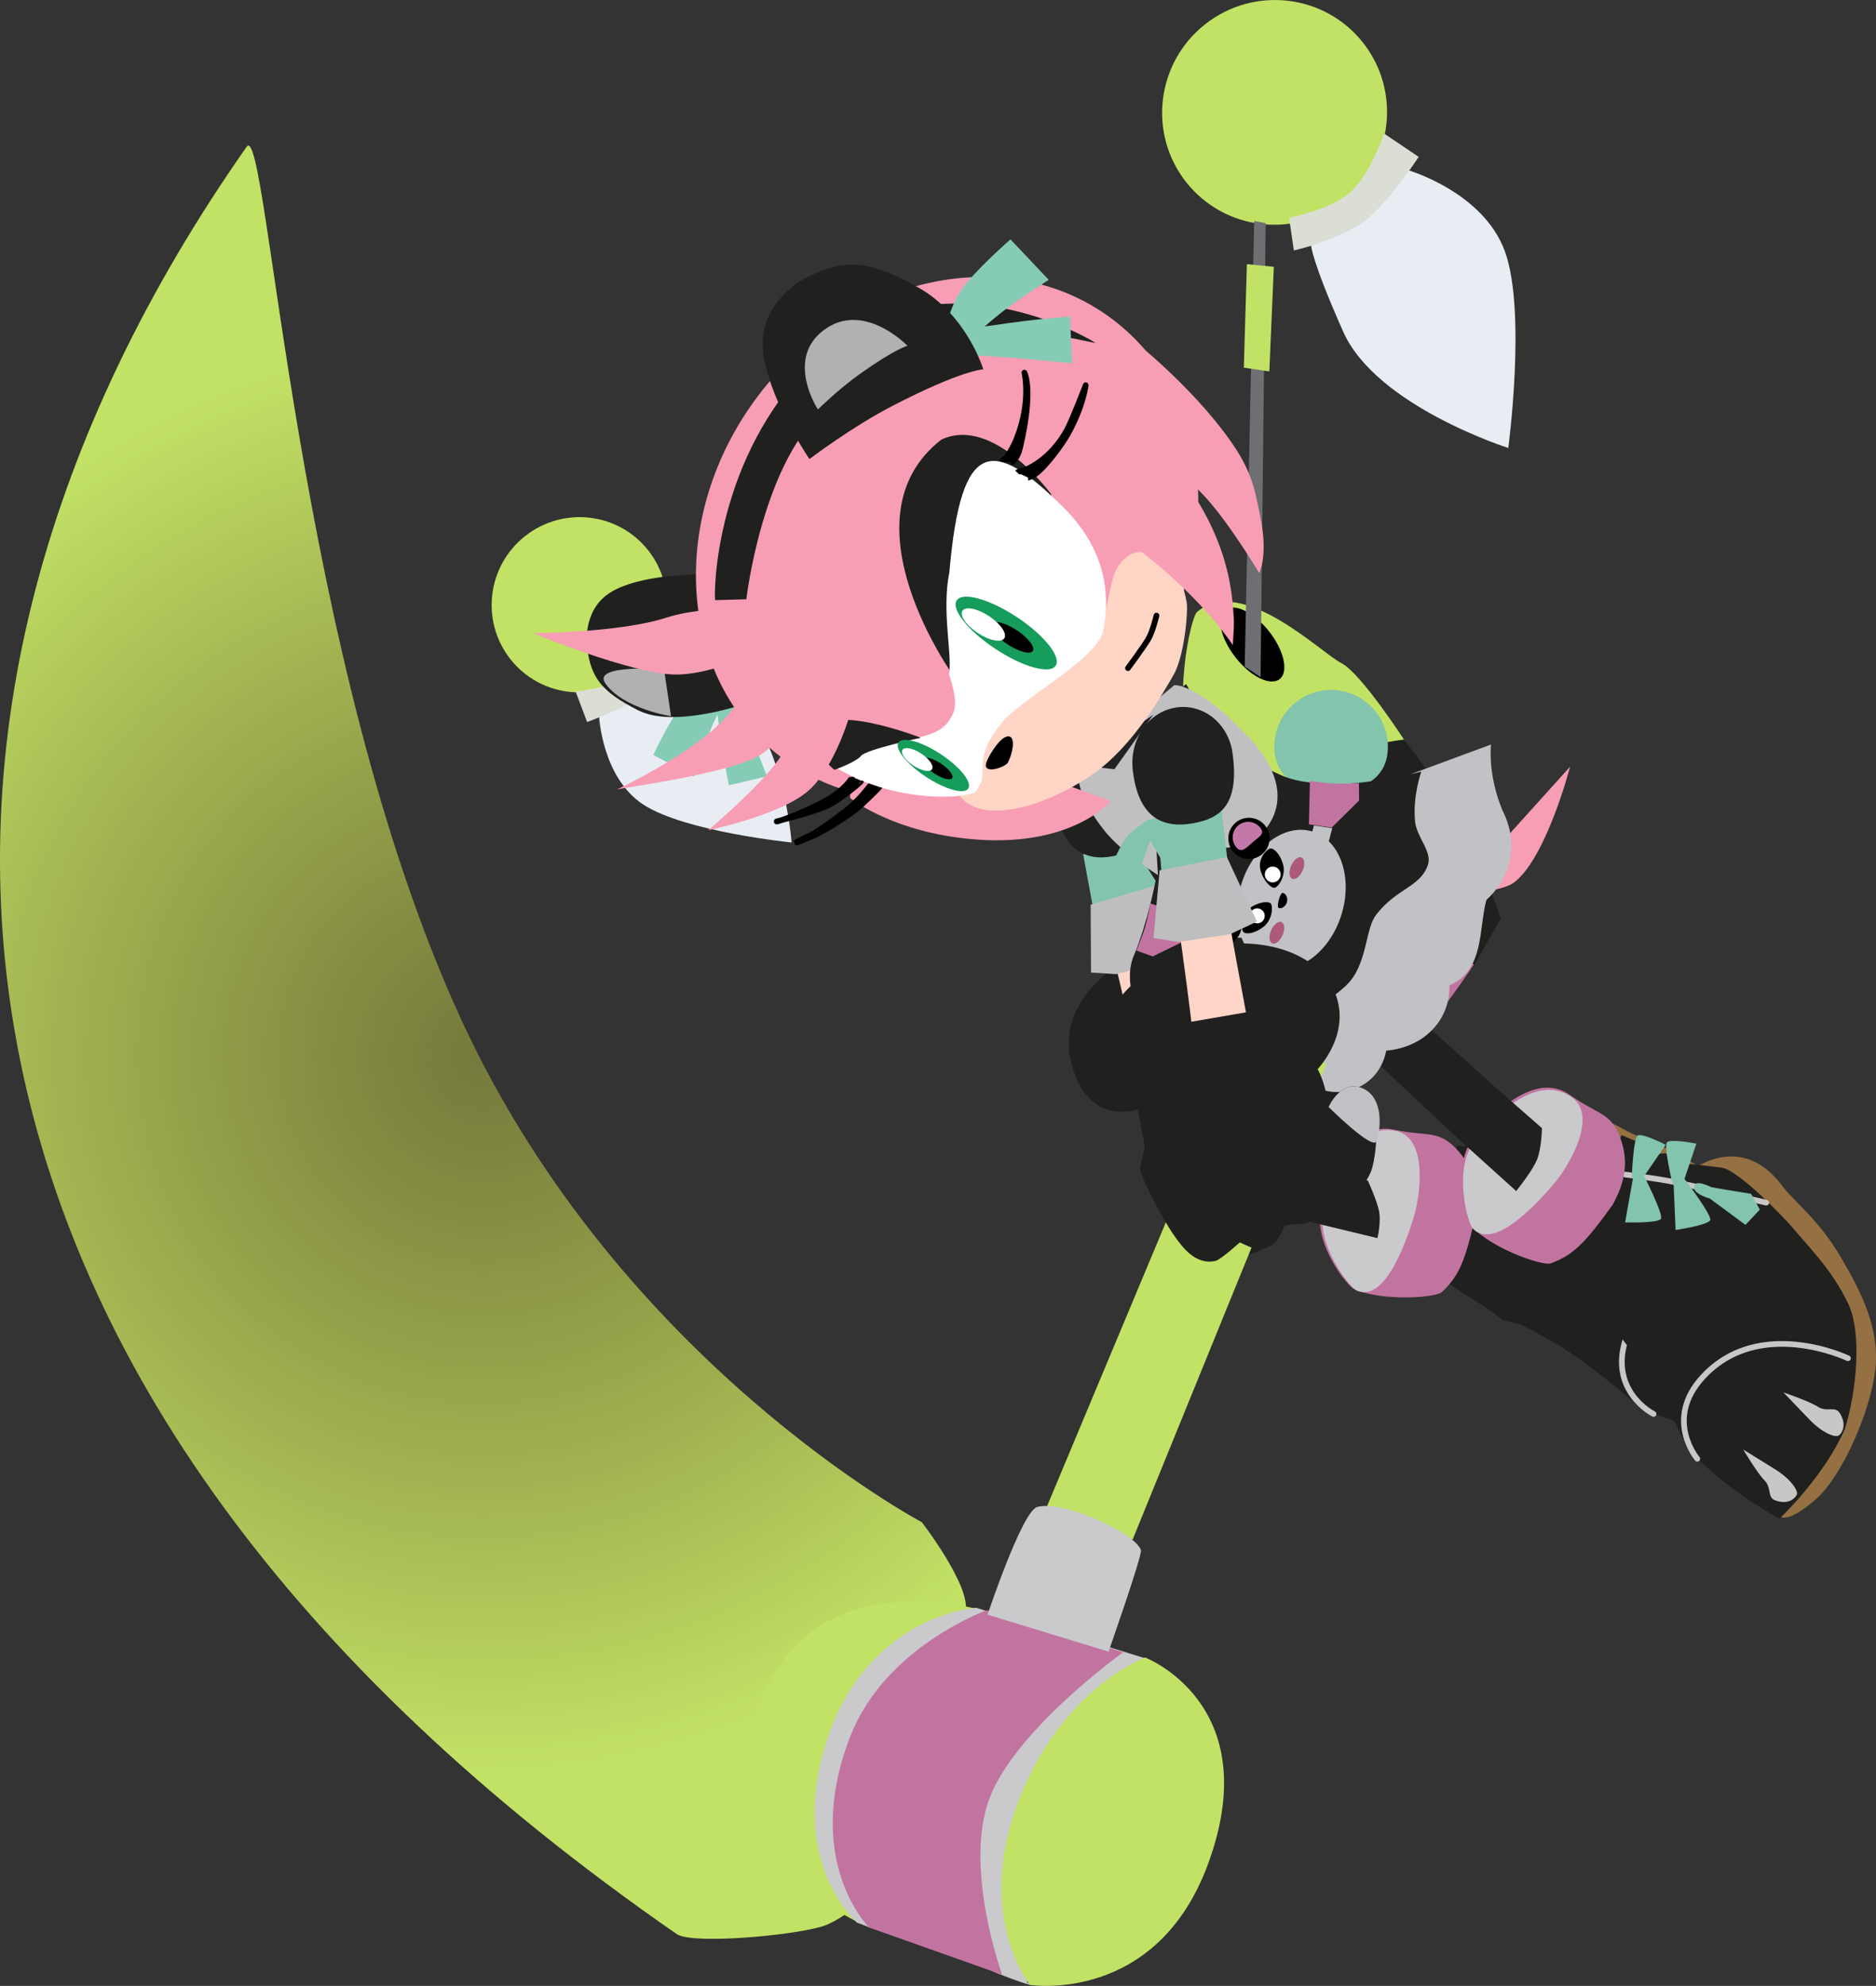 <svg version="1.1" xmlns="http://www.w3.org/2000/svg" xmlns:xlink="http://www.w3.org/1999/xlink" width="41.304" height="43.714" viewBox="0,0,41.304,43.714"><rect x="0" y="0" width="41.304" height="43.714" fill="#333333" stroke="none"/><defs><radialGradient cx="223.81" cy="183.59" r="15.771" gradientUnits="userSpaceOnUse" id="color-1"><stop offset="0" stop-color="#b7be45" stop-opacity="0.502"/><stop offset="1" stop-color="#c2e266"/></radialGradient></defs><g transform="translate(-213.141,-160.363)"><g data-paper-data="{&quot;isPaintingLayer&quot;:true}" fill-rule="nonzero" stroke-miterlimit="10" stroke-dasharray="" stroke-dashoffset="0" style="mix-blend-mode: normal"><path d="M228.058,202.948c-17.322,-11.976 -18.238,-26.875 -9.488,-39.352c0.469,-0.669 1.051,11.3 4.754,19.27c3.483,7.496 10.113,11.004 10.113,11.004c0,0 1.114,1.442 0.957,1.993c-0.576,2.025 -0.991,5.964 -3.042,6.865c-0.489,0.215 -2.862,0.446 -3.294,0.22z" fill="url(#color-1)" stroke="none" stroke-width="NaN" stroke-linecap="butt" stroke-linejoin="miter"/><g stroke-linejoin="miter"><path d="M251.989,190.683c0,0 -0.346,-2.153 -0.706,-3.131c-0.292,-0.793 -4.34,-1.862 -4.34,-1.862c0,0 0.652,-1.225 1.968,-0.459c0.37,0.215 1.018,0.361 1.787,0.926c0.769,0.565 1.427,1.136 1.681,1.984c0.255,0.847 0.256,2.368 -0.061,3.094c-0.466,1.001 -0.697,0.647 -0.697,0.647z" fill="#947043" stroke="none" stroke-width="0" stroke-linecap="butt"/><path d="M245.036,188.622l0.179,-3.029l0.722,-0.003l0.034,0.19c0,0 0.226,-0.19 0.302,-0.2c0.333,-0.044 0.283,0.097 0.283,0.097c0,0 0.582,-0.184 0.962,-0.292c0.38,-0.108 1.829,0.535 1.884,0.563c0.472,0.244 1.23,0.534 1.859,1.093c0.53,0.471 0.923,1.674 1.016,2.555c-0.004,1.16 -0.548,2.393 -0.548,2.393c0,0 -1.594,-0.152 -2.524,-0.683c-0.761,-0.658 -1.142,-0.921 -1.494,-1.168c-0.286,-0.201 -1.088,-0.624 -1.088,-0.624l-0.411,-0.097l-0.283,-0.226z" fill="#20201f" stroke="none" stroke-width="0" stroke-linecap="butt"/><path d="M245.631,186.359c0,0 0.596,-0.175 1.049,-0.271c0.574,-0.122 2.048,-0.381 2.048,-0.381" fill="none" stroke="#c8c7c6" stroke-width="0.125" stroke-linecap="round"/><path d="M243.823,185.228c0.727,0.156 0.972,0.006 1.36,0.401c0.388,0.395 0.516,0.845 0.453,1.448c-0.236,1.073 -0.382,1.381 -0.758,1.736c-0.185,0.115 -1.265,0.199 -1.913,-0.068c-0.17,-0.07 -0.913,-1.032 -0.736,-1.758c0.177,-0.726 0.68,-1.955 1.594,-1.759z" fill="#c274a1" stroke="none" stroke-width="0" stroke-linecap="butt"/><path d="M243.877,185.258c0.727,0.156 0.515,1.478 0.405,1.848c-0.135,0.452 -0.614,1.936 -1.262,1.669c-0.17,-0.07 -0.913,-1.032 -0.736,-1.758c0.177,-0.726 0.68,-1.955 1.594,-1.759z" fill="#cacacd" stroke="none" stroke-width="0" stroke-linecap="butt"/><path d="M251.544,189.392c0.228,0.039 0.334,-0.171 0.493,-0.061c0.267,0.183 0.207,0.399 0.176,0.456c-0.049,0.091 -0.372,0.091 -0.729,-0.061c-0.357,-0.152 -0.768,-0.326 -0.768,-0.326c0,0 0.599,-0.046 0.827,-0.007z" fill="#c8c7c6" stroke="none" stroke-width="0" stroke-linecap="butt"/><path d="M249.547,191.487c0,0 -1.026,-0.51 -0.59,-1.715c0.62,-1.715 2.771,-1.623 2.771,-1.623" fill="none" stroke="#c8c7c6" stroke-width="0.125" stroke-linecap="round"/><path d="M250.32,191.288c0,0 0.444,0.039 0.831,0.072c0.387,0.034 0.671,0.185 0.672,0.288c0.001,0.065 -0.048,0.283 -0.37,0.32c-0.192,0.022 -0.187,-0.213 -0.407,-0.286c-0.22,-0.073 -0.727,-0.395 -0.727,-0.395z" data-paper-data="{&quot;index&quot;:null}" fill="#c8c7c6" stroke="none" stroke-width="0" stroke-linecap="butt"/></g><path d="M241.247,183.055l-0.14,2.646l2.15,0.65c0,0 0.178,0.385 0.24,0.641c0.062,0.255 -0.029,0.625 -0.029,0.625l-2.24,-0.541c0,0 -1.146,-0.227 -1.396,-0.95c-0.221,-0.638 -0.03,-3.165 -0.03,-3.165z" fill="#20201f" stroke="none" stroke-width="0" stroke-linecap="butt" stroke-linejoin="miter"/><g stroke-linejoin="miter"><path d="M253.071,192.694c0,0 0.528,-2.115 0.582,-3.157c0.043,-0.844 -3.258,-3.418 -3.258,-3.418c0,0 1.081,-0.87 1.99,0.352c0.256,0.344 0.794,0.732 1.279,1.554c0.485,0.822 0.865,1.606 0.766,2.485c-0.099,0.879 -0.695,2.278 -1.272,2.821c-0.822,0.737 -0.896,0.321 -0.896,0.321l0.81,-0.959z" fill="#947043" stroke="none" stroke-width="0" stroke-linecap="butt"/><path d="M247.489,188.065l1.355,-2.715l0.665,0.281l-0.044,0.188c0,0 0.282,-0.086 0.356,-0.065c0.323,0.091 0.222,0.201 0.222,0.201c0,0 0.608,0.06 0.999,0.11c0.392,0.05 1.472,1.211 1.511,1.258c0.338,0.41 0.921,0.975 1.28,1.736c0.303,0.642 0.191,1.902 -0.07,2.749c-0.46,1.065 -1.444,1.985 -1.444,1.985c0,0 -1.406,-0.766 -2.053,-1.621c-0.441,-0.904 -0.688,-1.296 -0.915,-1.661c-0.184,-0.297 -0.755,-1.002 -0.755,-1.002l-0.339,-0.251l-0.171,-0.319z" fill="#20201f" stroke="none" stroke-width="0" stroke-linecap="butt"/><path d="M248.925,186.218c0,0 0.617,0.073 1.071,0.163c0.575,0.114 2.033,0.455 2.033,0.455" fill="none" stroke="#c8c7c6" stroke-width="0.125" stroke-linecap="round"/><path d="M247.707,184.467c0.607,0.429 0.892,0.387 1.093,0.903c0.201,0.516 0.143,0.979 -0.152,1.51c-0.639,0.894 -0.894,1.12 -1.379,1.298c-0.216,0.033 -1.241,-0.315 -1.732,-0.814c-0.129,-0.131 -0.434,-1.308 0.014,-1.906c0.448,-0.598 1.394,-1.531 2.157,-0.991z" fill="#c274a1" stroke="none" stroke-width="0" stroke-linecap="butt"/><path d="M247.746,184.516c0.607,0.429 -0.107,1.561 -0.355,1.858c-0.301,0.363 -1.325,1.538 -1.817,1.039c-0.129,-0.131 -0.434,-1.308 0.014,-1.906c0.448,-0.598 1.394,-1.531 2.157,-0.991z" fill="#cacacd" stroke="none" stroke-width="0" stroke-linecap="butt"/><path d="M253.169,191.331c0.195,0.125 0.374,-0.026 0.478,0.138c0.173,0.273 0.034,0.448 -0.017,0.489c-0.081,0.064 -0.377,-0.063 -0.646,-0.343c-0.269,-0.28 -0.578,-0.602 -0.578,-0.602c0,0 0.569,0.193 0.764,0.318z" fill="#c8c7c6" stroke="none" stroke-width="0" stroke-linecap="butt"/><path d="M251.52,192.269c0,0 0.379,0.235 0.709,0.44c0.33,0.205 0.516,0.468 0.47,0.561c-0.029,0.058 -0.171,0.231 -0.474,0.119c-0.181,-0.067 -0.071,-0.274 -0.234,-0.439c-0.163,-0.164 -0.47,-0.681 -0.47,-0.681z" data-paper-data="{&quot;index&quot;:null}" fill="#c8c7c6" stroke="none" stroke-width="0" stroke-linecap="butt"/><path d="M250.51,192.473c0,0 -0.743,-0.872 0.131,-1.809c1.245,-1.334 3.186,-0.403 3.186,-0.403" fill="none" stroke="#c8c7c6" stroke-width="0.125" stroke-linecap="round"/><g fill="#83c4ac" stroke="none" stroke-width="0" stroke-linecap="butt"><path d="M249.707,187.197c-0.09,0.096 -0.786,0.073 -0.786,0.073l0.181,-1.018l0.204,-0.069c0,0 0.478,0.932 0.401,1.014z"/><path d="M249.208,185.353c0.126,-0.039 0.606,0.21 0.606,0.21l-0.462,0.672l-0.285,0.054c0,0 0.034,-0.903 0.14,-0.937z" data-paper-data="{&quot;index&quot;:null}"/><path d="M250.793,187.226c-0.072,0.111 -0.761,0.212 -0.761,0.212l-0.043,-1.015l0.229,-0.124c0,0 0.636,0.833 0.575,0.927z"/><path d="M249.849,185.501c0.111,-0.072 0.641,0.037 0.641,0.037l-0.261,0.773l-0.259,0.13c0,0 -0.214,-0.878 -0.121,-0.939z" data-paper-data="{&quot;index&quot;:null}"/><path d="M251.571,187.325l-0.786,-0.58c0,0 -0.375,-0.099 -0.348,-0.268c0.027,-0.169 0.387,0.022 0.387,0.022l0.871,0.143l0.192,0.347z"/></g></g><path d="M243.263,181.781l2.81,2.523l1.017,0.892c0,0 -0.005,0.44 -0.109,0.694c-0.104,0.254 -0.458,0.691 -0.458,0.691l-1.342,-1.212l-3.019,-2.834z" fill="#20201f" stroke="none" stroke-width="0" stroke-linecap="butt" stroke-linejoin="miter"/><g data-paper-data="{&quot;index&quot;:null}" stroke-width="0" stroke-linecap="butt" stroke-linejoin="miter"><g data-paper-data="{&quot;index&quot;:null}"><path d="M224.379,174.873c-0.659,-0.834 -0.515,-2.047 0.323,-2.709c0.838,-0.662 2.051,-0.522 2.71,0.313c0.659,0.834 0.515,2.047 -0.323,2.709c-0.838,0.662 -2.051,0.522 -2.71,-0.313z" fill="#c2e266" stroke="none"/><path d="M225.297,174.957c-0.407,-0.516 -0.318,-1.265 0.199,-1.674c0.517,-0.409 1.267,-0.322 1.674,0.193c0.407,0.516 0.318,1.265 -0.199,1.674c-0.517,0.409 -1.267,0.322 -1.674,-0.193z" fill="#c2e266" stroke="#000000"/><path d="M227.305,178.074c-0.911,-0.597 -0.974,-1.946 -0.974,-1.946l1.641,-1.316c0,0 0.246,0.064 1.314,0.88c1.109,0.847 1.284,3.216 1.284,3.216c0,0 -2.354,-0.237 -3.265,-0.835z" fill="#e8edf4" stroke="#000000"/><path d="M227.319,175.634c-0.4,0.319 -1.252,0.622 -1.252,0.622l-0.252,-0.67c0,0 0.744,-0.072 1.116,-0.334c0.372,-0.261 0.667,-0.918 0.667,-0.918l0.525,0.209c0,0 -0.348,0.725 -0.804,1.089z" fill="#dbded5" stroke="#000000"/></g><g data-paper-data="{&quot;index&quot;:null}" stroke="none"><path d="M234.398,174.823c0.158,-0.125 0.496,0.04 0.755,0.367c0.259,0.328 0.341,0.694 0.183,0.819c-0.158,0.125 -0.496,-0.04 -0.755,-0.367c-0.259,-0.328 -0.341,-0.694 -0.183,-0.819z" fill="#000000"/><path d="M238.771,178.091c0.164,-0.13 1.216,0.193 1.33,0.337c0.114,0.144 0.586,1.31 0.422,1.44c-0.164,0.13 -1.195,0.52 -1.195,0.52c0,0 -0.722,-2.167 -0.557,-2.297z" fill="#807d5a"/><path d="M227.78,173.964l0.009,-0.2l7.475,1.61l0.114,0.308z" fill="#6e6e73"/><path d="M230.28,174.174l-0.038,0.441l-1.765,-0.34l0.062,-0.46z" fill="#c2e266"/></g></g><g stroke-width="0" stroke-linecap="butt" stroke-linejoin="miter"><g data-paper-data="{&quot;index&quot;:null}"><path d="M242.735,164.775c-1.074,0.849 -2.631,0.669 -3.477,-0.401c-0.846,-1.07 -0.66,-2.626 0.414,-3.475c1.074,-0.849 2.631,-0.669 3.477,0.401c0.846,1.07 0.66,2.626 -0.414,3.475z" fill="#c2e266" stroke="none"/><path d="M242.726,164.617c-0.664,0.524 -1.625,0.413 -2.148,-0.248c-0.523,-0.661 -0.408,-1.623 0.256,-2.147c0.664,-0.524 1.625,-0.413 2.148,0.248c0.523,0.661 0.408,1.623 -0.256,2.147z" fill="#c2e266" stroke="#000000"/><path d="M246.276,165.901c0.475,1.314 0.073,4.323 0.073,4.323c0,0 -2.905,-0.922 -3.633,-2.557c-0.701,-1.575 -0.708,-1.902 -0.708,-1.902l2.129,-1.658c0,0 1.664,0.479 2.139,1.794z" fill="#e8edf4" stroke="#000000"/><path d="M243.226,165.195c-0.59,0.462 -1.598,0.68 -1.598,0.68l-0.105,-0.718c0,0 0.907,-0.173 1.344,-0.56c0.437,-0.387 0.748,-1.294 0.748,-1.294l0.761,0.513c0,0 -0.632,0.974 -1.149,1.378z" fill="#dbded5" stroke="#000000"/></g><g data-paper-data="{&quot;index&quot;:null}" stroke="none"><path d="M242.671,174.959c0.424,0.205 1.39,1.696 1.39,1.696l-2.432,1.946c0,0 -1.596,-0.382 -2.228,-1.697c-0.465,-0.967 -0.056,-2.944 0.098,-3.073c0.989,-0.831 2.749,0.922 3.173,1.127z" fill="#c2e266"/><path d="M241.081,174.26c0.332,0.42 0.437,0.891 0.235,1.051c-0.203,0.16 -0.636,-0.051 -0.968,-0.471c-0.332,-0.42 -0.437,-0.891 -0.235,-1.051c0.203,-0.16 0.636,0.051 0.968,0.471z" fill="#000000"/><path d="M245.295,178.463c0.41,0.756 0.889,2.111 0.889,2.111l-0.627,1.111c0,0 -1.476,0.434 -1.934,-0.186c-0.227,-0.308 -1.917,-2.781 -1.917,-2.781l0.48,-1.379c0,0 0.505,-0.334 0.858,-0.475c0.353,-0.142 1.011,-0.222 1.011,-0.222c0,0 0.831,1.065 1.241,1.822z" fill="#20201f"/><path d="M245.594,181.593c0,0 -0.793,1.17 -1.004,1.337c-0.211,0.167 -1.526,-0.769 -1.672,-0.954c-0.146,-0.185 -0.237,-1.593 -0.026,-1.76c0.211,-0.167 2.701,1.377 2.701,1.377z" fill="#c274a1"/><path d="M240.895,175.268l-0.35,-0.234l0.209,-9.807l0.253,0.048z" fill="#6e6e73"/><path d="M240.594,166.177l0.593,0.059l-0.099,2.303l-0.562,-0.083z" fill="#c2e266"/></g></g><g stroke="none" stroke-width="0" stroke-linecap="butt" stroke-linejoin="miter"><g><g><path d="M238.643,186.825c-0.254,-0.812 -0.477,-2.219 -0.477,-2.219l1.898,-1.557c0,0 0.354,-0.086 0.861,0.155c0.329,0.156 0.664,0.657 0.664,0.657c0,0 -0.045,-0.709 0.531,-0.678c0.37,0.02 0.812,1.037 0.88,1.429c0.04,0.231 -0.028,0.657 -0.221,0.933c-0.122,0.174 -0.398,0.273 -0.398,0.273c0,0 0.137,0.351 -0.223,0.529c-0.11,0.055 -0.246,0.16 -0.246,0.16c0,0 0.019,0.281 -0.029,0.424c-0.049,0.143 -0.238,0.306 -0.238,0.306l-0.419,0.022c0,0 -0.19,0.506 -0.275,0.578c-0.331,0.282 -0.76,0.06 -0.99,-0.058c-0.422,-0.215 -1.278,-0.826 -1.319,-0.956z" fill="#20201f"/><path d="M236.704,183.649c-0.187,-0.92 0.444,-1.75 1.389,-2.247c0.946,-0.496 2.144,-0.621 2.306,0.308c0.162,0.929 -0.512,2.248 -1.704,2.874c-1.193,0.626 -1.804,-0.015 -1.991,-0.935z" fill="#20201f"/><path d="M237.474,180.699c-0.227,-0.844 -0.517,-2.135 -0.598,-3.266c-0.027,-0.374 0.149,-0.487 0.353,-0.52c0.303,-0.049 0.491,0.091 0.551,0.385c0.239,1.175 0.47,2.199 0.684,2.997c0.131,0.487 0.657,2.047 0.657,2.047l-1.065,0.827c0,0 -0.258,-1.264 -0.583,-2.471z" fill="#fed5c7"/></g><path d="M241.498,184.001c0,0 -0.227,-0.706 0.363,-0.822c0.379,-0.075 0.757,0.304 0.926,0.683c0.1,0.223 -1.289,0.139 -1.289,0.139z" fill="#c0c2c6"/><path d="M240.656,185.138c0,0 -0.227,-0.706 0.363,-0.822c0.379,-0.075 0.757,0.304 0.926,0.683c0.1,0.223 -1.289,0.139 -1.289,0.139z" fill="#c0c2c6"/><path d="M239.864,186.134c0,0 -0.227,-0.706 0.363,-0.822c0.379,-0.075 0.757,0.304 0.926,0.683c0.1,0.223 -1.289,0.139 -1.289,0.139z" fill="#c0c2c6"/><path d="M238.589,185c0,0 0.047,-0.74 0.639,-0.632c0.38,0.069 0.593,0.56 0.612,0.975c0.011,0.244 -1.251,-0.343 -1.251,-0.343z" fill="#c0c2c6"/><path d="M239.151,186.748c0,0 -0.227,-0.706 0.363,-0.822c0.379,-0.075 0.757,0.304 0.926,0.683c0.1,0.223 -1.289,0.139 -1.289,0.139z" fill="#c0c2c6"/></g><g><path d="M237.197,180.296l-0.208,-1.127l1.384,-0.405l0.241,1.115z" fill="#83c4ac"/><path d="M236.355,178.133c-0.136,-0.646 0.205,-1.293 0.799,-1.454c0.594,-0.161 1.199,0.229 1.352,0.87c0.272,1.141 -0.14,1.469 -0.733,1.63c-0.594,0.161 -1.19,0.031 -1.417,-1.046z" fill="#20201f"/><path d="M237.162,181.771l-0.008,-1.495l1.448,-0.429l0.794,1.349l-0.571,0.337l-1.109,0.273z" fill="#bebec0"/></g></g><g stroke="none" stroke-width="0" stroke-linecap="butt" stroke-linejoin="miter"><path d="M241.889,179.952l1.003,-0.877l3.072,0.099l1.746,-1.934c0,0 -0.519,1.997 -1.228,2.544c-0.652,0.503 -4.593,0.168 -4.593,0.168z" fill="#f79db4"/><path d="M241.199,176.847c-0.026,-0.69 0.513,-1.27 1.203,-1.295c0.69,-0.026 1.27,0.513 1.295,1.203c0.026,0.69 -0.482,1.006 -1.172,1.032c-0.69,0.026 -1.301,-0.25 -1.326,-0.94z" fill="#83c4ac"/><path d="M237.613,182.586c0,0 0.626,-0.228 1.191,-0.023c0.797,0.29 1.415,0.316 3.36,-1.118c1.734,-1.278 1.657,-2.268 1.765,-2.92c0.131,-0.79 0.227,-1.104 0.227,-1.104l1.814,-0.67c0,0 -0.085,0.638 0.249,1.446c0.427,0.844 0.097,1.569 -0.351,1.975c-0.175,0.619 -0.033,1.546 -0.814,1.881c0.013,0.812 -0.608,1.371 -1.392,1.437c-0.148,0.749 -0.843,1.009 -1.339,0.881c-0.553,0.759 -1.311,0.83 -1.822,0.583c-0.848,0.487 -1.28,-0.951 -1.28,-0.951z" fill="#c0c2c6"/><path d="M237.158,177.151l0.265,-0.257l1.833,-1.473c0,0 0.69,1.25 1.422,1.658c0.732,0.407 0.874,0.484 1.654,0.541c0.78,0.057 2.101,-0.27 2.101,-0.27c0,0 -0.194,0.544 -0.136,1.098c0.036,0.347 0.384,0.666 0.281,0.958c-0.174,0.494 -0.697,0.508 -1.146,1.104c-0.24,0.319 -0.183,1.104 -0.657,1.549c-0.847,0.795 -1.513,0.495 -2.271,0.626c-0.355,0.061 -0.593,0.72 -1.128,0.71c-0.402,-0.007 -0.432,-0.466 -0.718,-0.578c-0.482,-0.188 -0.263,0.185 -0.263,0.185c0,0 -0.596,-0.875 -0.29,-1.605c0.306,-0.73 0.479,-1.649 0.479,-1.649c0,0 -0.488,-0.749 -0.798,-1.305c-0.31,-0.557 -0.629,-1.292 -0.629,-1.292z" fill="#20201f"/><path d="M242.461,178.58l-0.502,-0.072l0.023,-0.957c0,0 0.151,0.025 0.424,0.053c0.246,0.025 0.655,-0.003 0.655,-0.003l0.003,0.384z" data-paper-data="{&quot;index&quot;:null}" fill="#c274a1"/><path d="M241.798,179.594l0.271,-1.061l0.404,0.059l-0.244,0.939z" data-paper-data="{&quot;index&quot;:null}" fill="#c0c2c6"/><path d="M238.521,181.416l-0.361,-0.13c0,0 0.162,-0.376 0.22,-0.617c0.064,-0.267 0.09,-0.418 0.09,-0.418l0.91,0.296l-0.099,0.497z" fill="#c274a1"/><path d="M240.685,181.011l-1.417,-0.036l0.078,-0.4l1.542,0.05z" fill="#c0c2c6"/><path d="M240.618,176.576c1.378,1.458 0.167,2.304 -0.008,2.364c-0.169,0.059 -0.663,0.123 -0.992,0.095c-0.335,-0.029 -1.033,-0.241 -1.033,-0.241l0.051,0.832c0,0 -0.805,-0.499 -1.188,-0.99c-0.869,-1.113 -0.474,-1.507 -0.474,-1.507l2.021,-1.683c0,0 0.494,-0.065 1.623,1.13z" fill="#c0c0c3"/><path d="M237.677,177.295l-0.793,-0.088l1.648,-1.11z" fill="#222225"/><g><g><path d="M241.104,181.652c-0.607,-0.191 -0.888,-1.014 -0.629,-1.838c0.26,-0.824 0.962,-1.336 1.569,-1.145c0.607,0.191 0.888,1.014 0.629,1.838c-0.26,0.824 -0.962,1.336 -1.569,1.145z" fill="#c0c2c6"/><path d="M240.185,178.807c0.006,-0.251 0.215,-0.449 0.465,-0.443c0.251,0.006 0.449,0.215 0.443,0.465c-0.006,0.251 -0.215,0.449 -0.465,0.442c-0.251,-0.006 -0.449,-0.215 -0.442,-0.465z" fill="#000000"/><path d="M240.362,179.015c-0.122,-0.144 -0.104,-0.359 0.039,-0.48c0.144,-0.122 0.359,-0.104 0.48,0.039c0.122,0.144 -0.007,0.198 -0.15,0.32c-0.144,0.122 -0.248,0.264 -0.37,0.121z" fill="#c478a9"/><path d="M239.833,181.14c-0.227,-0.106 -0.326,-0.376 -0.22,-0.603c0.106,-0.227 0.376,-0.326 0.603,-0.22c0.227,0.106 0.326,0.376 0.22,0.603c-0.106,0.227 -0.376,0.326 -0.603,0.22z" fill="#000000"/><path d="M240.093,181.061c-0.18,0.055 -0.37,-0.047 -0.425,-0.228c-0.055,-0.18 0.047,-0.37 0.228,-0.425c0.18,-0.055 0.179,0.085 0.234,0.265c0.055,0.18 0.144,0.333 -0.036,0.387z" fill="#c478a9"/><path d="M240.513,180.873c-0.053,-0.067 -0.073,-0.351 0.117,-0.501c0.19,-0.15 0.437,-0.186 0.49,-0.119c0.053,0.067 0.033,0.359 -0.158,0.51c-0.19,0.15 -0.396,0.178 -0.45,0.11z" fill="#000000"/><path d="M241.102,179.042c0.083,-0.021 0.231,0.125 0.291,0.36c0.061,0.235 -0.1,0.48 -0.183,0.501c-0.083,0.021 -0.258,-0.156 -0.318,-0.391c-0.061,-0.235 0.126,-0.449 0.21,-0.47z" data-paper-data="{&quot;index&quot;:null}" fill="#000000"/><path d="M240.692,180.626c-0.056,-0.071 -0.044,-0.175 0.027,-0.232c0.071,-0.056 0.175,-0.044 0.232,0.027c0.056,0.071 0.044,0.175 -0.027,0.232c-0.071,0.056 -0.175,0.044 -0.232,-0.027z" fill="#ffffff"/><path d="M241.026,179.72c-0.06,-0.075 -0.047,-0.185 0.029,-0.244c0.075,-0.06 0.185,-0.047 0.244,0.029c0.06,0.075 0.047,0.185 -0.029,0.244c-0.075,0.06 -0.185,0.047 -0.244,-0.029z" fill="#ffffff"/></g><path d="M241.388,180.017c0.064,0.017 0.113,0.11 0.088,0.203c-0.025,0.093 -0.114,0.15 -0.177,0.133c-0.064,-0.017 0.025,-0.353 0.089,-0.336z" fill="#000000"/><path d="M241.357,180.66c0.069,0.031 0.079,0.161 0.022,0.29c-0.057,0.13 -0.16,0.21 -0.229,0.179c-0.069,-0.031 -0.079,-0.161 -0.022,-0.29c0.057,-0.13 0.16,-0.21 0.229,-0.179z" fill="#ad597c"/><path d="M241.798,179.238c0.069,0.031 0.079,0.161 0.022,0.29c-0.057,0.13 -0.16,0.21 -0.229,0.179c-0.069,-0.031 -0.079,-0.161 -0.022,-0.29c0.057,-0.13 0.16,-0.21 0.229,-0.179z" fill="#ad597c"/></g><g fill="#83c4ac"><path d="M238.212,179.616l-0.527,-0.356c0,0 0.16,-0.36 0.29,-0.509c0.119,-0.136 0.461,-0.349 0.461,-0.349l0.178,0.096c0,0 -0.13,0.308 -0.201,0.504c-0.063,0.174 -0.201,0.614 -0.201,0.614z"/><path d="M239.315,178.666c-0.205,-0.036 -0.71,-0.143 -0.71,-0.143l-0.217,-0.095c0,0 0.749,-0.231 0.926,-0.267c0.194,-0.039 0.586,0 0.586,0l0.049,0.634c0,0 -0.451,-0.098 -0.633,-0.13z" data-paper-data="{&quot;index&quot;:null}"/><path d="M239.162,179.889c0,0 -0.289,-0.365 -0.453,-0.614c-0.163,-0.249 -0.307,-0.541 -0.307,-0.541l0.204,-0.195c0,0 0.255,0.413 0.434,0.667c0.179,0.254 0.554,0.734 0.554,0.734z"/><path d="M239.783,179.876c0,0 -0.408,-0.488 -0.613,-0.721c-0.205,-0.233 -0.617,-0.641 -0.617,-0.641l0.222,-0.107c0,0 0.389,0.337 0.593,0.554c0.204,0.217 0.492,0.582 0.492,0.582z" data-paper-data="{&quot;index&quot;:null}"/></g></g><g><g data-paper-data="{&quot;index&quot;:null}" fill="#86cbb6" stroke="none" stroke-width="0" stroke-linecap="butt" stroke-linejoin="miter"><path d="M228.771,176.461c-0.182,0.447 -0.338,0.997 -0.338,0.997l-0.91,-0.476c0,0 0.386,-0.82 0.668,-1.149c0.282,-0.329 1.03,-0.72 1.03,-0.72l-0.121,0.68c0,0 -0.146,0.221 -0.329,0.668z"/><path d="M229.188,177.649c0,0 -0.102,-0.521 -0.147,-0.813c-0.056,-0.364 -0.164,-1.204 -0.164,-1.204l0.296,-0.517c0,0 0.394,1.148 0.535,1.511c0.102,0.264 0.318,0.826 0.318,0.826z"/></g><g stroke="none" stroke-width="0" stroke-linecap="butt" stroke-linejoin="miter"><path d="M226.051,174.431c0.045,-0.851 0.537,-1.092 1.02,-1.235c0.63,-0.19 1.441,-0.189 1.441,-0.189c0,0 0.063,1.009 0.273,1.557c0.209,0.547 0.811,1.273 0.811,1.273c0,0 -1.594,0.574 -2.405,0.161c-0.811,-0.413 -1.086,-0.725 -1.139,-1.566z" data-paper-data="{&quot;index&quot;:null}" fill="#20201f"/><path d="M226.47,175.407c-0.31,-0.435 1.291,-0.312 1.291,-0.312l0.153,1.033c0,0 -1.042,-0.157 -1.444,-0.72z" data-paper-data="{&quot;index&quot;:null}" fill="#b2b1b2"/></g><path d="M229.836,169.071c2.014,-2.662 5.508,-3.413 7.804,-1.676c2.296,1.737 2.525,5.303 0.511,7.965c-2.014,2.662 -5.508,3.413 -7.804,1.676c-2.296,-1.737 -2.525,-5.303 -0.511,-7.965z" fill="#f79eb4" stroke="none" stroke-width="0" stroke-linecap="butt" stroke-linejoin="miter"/><path d="M231.816,177.189c-0.001,-0 1.05,0.547 1.812,0.613c0.762,0.066 3.073,-0.132 3.073,-0.132l0.897,0.324c0,0 -0.939,1.145 -3.399,0.802c-1.527,-0.209 -2.355,-0.872 -2.339,-0.867" fill="#f79eb4" stroke="#f89db5" stroke-width="0" stroke-linecap="butt" stroke-linejoin="round"/><g fill="#ffd5c5" stroke="none" stroke-width="1" stroke-linecap="round" stroke-linejoin="round"><path d="M234.283,177.898c-0.039,-0.045 0.112,-0.05 0.171,-0.059c0.364,-0.058 0.306,-0.472 0.302,-0.722c-0.003,-0.193 0.096,-0.429 0.208,-0.58c0.546,-0.724 2.07,-1.76 2.27,-2.002c0.186,-0.225 0.324,-1.185 0.427,-1.496c0.106,-0.319 0.349,-0.474 0.408,-0.49c0.124,-0.033 0.955,-0.305 1.2,1.083c0.034,0.193 -0.053,1.183 -0.293,1.594c-0.202,0.345 -0.877,1.565 -1.787,2.188c-0.725,0.496 -1.344,0.664 -1.423,0.686c-0.484,0.13 -1.127,0.217 -1.483,-0.2z"/><path d=""/></g><g fill="#000000" stroke="#000000" stroke-width="0.125" stroke-linecap="butt" stroke-linejoin="round"><path d="M232.515,177.665c0.022,0.012 -0.446,0.453 -0.51,0.502c-0.294,0.22 -0.562,0.394 -0.89,0.563c-0.104,0.054 -0.487,0.203 -0.482,0.199c0.141,-0.097 0.313,-0.15 0.459,-0.241c0.243,-0.152 0.473,-0.326 0.7,-0.501c0.348,-0.289 0.502,-0.544 0.557,-0.581"/><path d="M232.101,177.552c0.02,0.011 -0.464,0.42 -0.77,0.56c-0.306,0.139 -1.112,0.333 -1.097,0.336c0.04,0.008 0.678,-0.235 1.079,-0.456c0.401,-0.22 0.591,-0.492 0.586,-0.528"/></g><g fill="#000000" stroke="none" stroke-width="1" stroke-linecap="round" stroke-linejoin="round"><path d="M235.328,177.155c-0.06,0.092 -0.486,0.245 -0.483,0.049c0.002,-0.113 0.274,-0.57 0.45,-0.624c0.232,-0.071 0.148,0.363 0.032,0.575z"/><path d=""/></g><path d="M237.052,168.908c0.025,-0.01 1.754,1.499 2.082,1.932c0.492,0.65 0.872,1.386 1.049,2.184c0.075,0.339 0.109,0.658 0.125,1.002c0.005,0.112 -0.024,0.538 -0.024,0.538c0,0 -0.589,-0.926 -1.887,-1.959c-0.689,-0.548 -2.316,-1.628 -2.261,-1.612" fill="#f79eb4" stroke="#f89db5" stroke-width="0" stroke-linecap="butt" stroke-linejoin="round"/><path d="M237.35,167.404c0.395,0.073 1.822,1.281 2.683,2.395c0.664,0.859 0.72,1.252 0.865,1.983c0.164,0.829 -0.033,1.195 -0.033,1.195c0,0 -0.64,-1.07 -1.172,-1.656c-0.532,-0.586 -2.588,-2.511 -2.609,-2.508" fill="#f79eb4" stroke="#f89db5" stroke-width="0" stroke-linecap="butt" stroke-linejoin="round"/><g stroke="none" stroke-width="1" stroke-linecap="round" stroke-linejoin="round"><path d="M228.887,173.573c-0.034,-0.151 -0.007,-3.152 2.163,-5.264c2.715,-2.586 6.209,-0.403 6.207,-0.401c-0.029,0.024 -1.638,-0.45 -2.765,-0.102c-1.46,0.451 -2.307,0.712 -3.302,1.668c-1.262,1.212 -1.604,3.971 -1.617,4.08" fill="#20201f"/><path d="" fill="#ee1a40"/></g><path d="M231.056,175.318c-0.012,0.003 -0.511,1.292 -1.221,1.689c-0.71,0.397 -3.108,0.72 -3.116,0.733c-0.008,0.014 1.433,-0.676 2.165,-1.352c0.732,-0.676 1.408,-1.928 1.38,-1.921" fill="#f79eb4" stroke="#f89db5" stroke-width="0" stroke-linecap="butt" stroke-linejoin="round"/><path d="M230.328,174.486c-0.129,0.033 -1.4,0.757 -2.364,0.724c-0.964,-0.033 -3.09,-0.91 -3.09,-0.91c0,0 1.899,-0.005 2.944,-0.343c1.045,-0.338 2.984,-0.175 3.055,-0.132" fill="#f79eb4" stroke="#f89db5" stroke-width="0" stroke-linecap="butt" stroke-linejoin="round"/><path d="M234.865,172.663c-0.366,0.485 -0.719,2.596 -0.719,2.596c0,0 -2.511,-3.473 -0.283,-5.217c1.153,-0.55 2.429,1.21 2.429,1.21c0,0 -1.06,0.927 -1.427,1.411z" data-paper-data="{&quot;index&quot;:null}" fill="#20201f" stroke="none" stroke-width="0" stroke-linecap="butt" stroke-linejoin="miter"/><path d="M234.036,175.208c0.075,-0.472 -0.168,-1.38 0.008,-2.255c0.257,-2.976 0.963,-2.951 2.5,-1.432c0.512,0.505 1.171,1.411 0.875,2.781c-0.239,0.638 -1.755,1.421 -2.191,1.939c-0.765,0.91 -0.235,1.094 -0.606,1.548c-0.093,0.114 -1.278,0.253 -2.451,-0.222c-0.553,-0.224 -0.789,-0.403 -0.747,-0.457c0.274,-0.356 0.84,-0.465 1.502,-0.473c0.463,-0.006 0.933,-0.127 1.112,-0.414c0.105,-0.167 0.232,-0.32 -0.002,-1.015z" fill="#ffffff" stroke="none" stroke-width="0" stroke-linecap="butt" stroke-linejoin="miter"/><path d="M231.514,177.309c0,0 -0.45,-0.346 -0.469,-0.758c0.202,-0.805 2.369,0.052 2.369,0.052c0,0 -1.211,0.261 -1.313,0.396c-0.102,0.135 -0.586,0.309 -0.586,0.309z" data-paper-data="{&quot;index&quot;:null}" fill="#20201f" stroke="none" stroke-width="0" stroke-linecap="butt" stroke-linejoin="miter"/><path d="M231.905,175.889c-0.001,0.069 -0.345,1.328 -0.959,1.874c-0.614,0.546 -2.212,0.875 -2.212,0.875c0,0 1.145,-0.966 1.57,-1.585c0.425,-0.619 0.863,-1.755 0.862,-1.732" fill="#f79eb4" stroke="#f89db5" stroke-width="0" stroke-linecap="butt" stroke-linejoin="round"/><g fill="#000000" stroke="#000000" stroke-width="0.125" stroke-linecap="butt" stroke-linejoin="round"><path d="M235.201,170.53c0.015,-0.05 0.068,-0.061 0.098,-0.097c0.032,-0.037 0.151,-0.23 0.217,-0.392c0.339,-0.832 0.179,-1.476 0.179,-1.476c0,0 0.21,0.355 -0.096,1.657c-0.048,0.203 -0.151,0.317 -0.194,0.315"/><path d="M235.539,170.765c0.023,-0.025 0.107,-0.038 0.142,-0.048c0.078,-0.023 0.602,-0.241 0.958,-0.903c0.117,-0.22 0.406,-0.972 0.406,-0.972c0,0 -0.049,0.444 -0.381,1.052c-0.139,0.255 -0.51,0.752 -0.721,0.898c-0.113,0.079 -0.17,0.082 -0.17,0.082"/></g><g stroke="none" stroke-linecap="butt" stroke-linejoin="miter"><path d="M235.527,173.945c0.602,0.397 0.985,0.876 0.857,1.071c-0.128,0.195 -0.72,0.031 -1.322,-0.366c-0.602,-0.397 -0.985,-0.876 -0.857,-1.071c0.128,-0.195 0.72,-0.031 1.322,0.366z" fill="#169c5b" stroke-width="NaN"/><path d="M235.528,174.237c0.251,0.166 0.409,0.369 0.353,0.455c-0.056,0.086 -0.306,0.02 -0.557,-0.145c-0.251,-0.166 -0.409,-0.369 -0.353,-0.455c0.056,-0.086 0.306,-0.02 0.557,0.145z" fill="#000000" stroke-width="0"/><path d="M234.915,173.924c0.254,0.168 0.405,0.387 0.337,0.49c-0.068,0.103 -0.329,0.051 -0.584,-0.117c-0.254,-0.168 -0.405,-0.387 -0.337,-0.49c0.068,-0.103 0.329,-0.051 0.584,0.117z" fill="#ffffff" stroke-width="0"/></g><g stroke="none" stroke-linecap="butt" stroke-linejoin="miter"><path d="M233.855,176.965c0.424,0.28 0.695,0.618 0.604,0.755c-0.091,0.137 -0.508,0.022 -0.932,-0.258c-0.424,-0.28 -0.695,-0.618 -0.604,-0.755c0.091,-0.137 0.508,-0.022 0.932,0.258z" fill="#169c5b" stroke-width="NaN"/><path d="M233.856,177.17c0.177,0.117 0.289,0.261 0.249,0.321c-0.04,0.06 -0.216,0.014 -0.393,-0.102c-0.177,-0.117 -0.289,-0.261 -0.249,-0.321c0.04,-0.06 0.216,-0.014 0.393,0.102z" fill="#000000" stroke-width="0"/><path d="M233.423,176.95c0.179,0.118 0.286,0.273 0.238,0.346c-0.048,0.073 -0.232,0.036 -0.412,-0.082c-0.179,-0.118 -0.286,-0.273 -0.238,-0.346c0.048,-0.073 0.232,-0.036 0.412,0.082z" fill="#ffffff" stroke-width="0"/></g><path d="M238.603,173.913c0,0 -0.081,0.353 -0.184,0.524c-0.102,0.171 -0.443,0.633 -0.443,0.633" data-paper-data="{&quot;index&quot;:null}" fill="none" stroke="#000000" stroke-width="0.125" stroke-linecap="round" stroke-linejoin="miter"/><g fill="#86cbb6" stroke="none" stroke-width="0" stroke-linecap="butt" stroke-linejoin="miter"><path d="M234.535,167.833l-0.743,0.361c0,0 0.206,-0.988 0.493,-1.42c0.287,-0.431 1.104,-1.142 1.104,-1.142l0.843,0.892c0,0 -0.582,0.358 -1.037,0.714c-0.454,0.355 -0.661,0.595 -0.661,0.595z"/><path d="M236.744,168.359c0,0 -0.717,-0.066 -1.053,-0.098c-0.464,-0.044 -1.912,-0.123 -1.912,-0.123l0.499,-0.509c0,0 1.001,-0.149 1.439,-0.203c0.351,-0.043 0.983,-0.096 0.983,-0.096z"/></g><path d="M233.342,166.682c1.089,0.603 1.448,1.811 1.448,1.811c0,0 -0.463,0.01 -1.997,0.803c-0.897,0.463 -1.831,1.172 -1.831,1.172c0,0 -0.622,-0.919 -0.887,-1.778c-0.208,-0.657 -0.31,-1.399 0.62,-2.101c0.994,-0.582 1.558,-0.509 2.647,0.094z" fill="#20201f" stroke="none" stroke-width="0" stroke-linecap="butt" stroke-linejoin="miter"/><path d="M233.122,167.975c0,0 -0.256,0.056 -1.047,0.618c-0.462,0.328 -0.927,0.782 -0.927,0.782c0,0 -0.719,-1.096 0.119,-1.737c0.883,-0.676 1.855,0.338 1.855,0.338z" fill="#b2b1b2" stroke="none" stroke-width="0" stroke-linecap="butt" stroke-linejoin="miter"/></g><g stroke-width="0" stroke-linecap="butt" stroke-linejoin="miter"><path d="M233.957,199.247c0.721,-2.037 3.502,-2.658 3.502,-2.658l0.914,0.282c0,0 -0.702,0.555 -2.08,3.02c-0.179,1.881 -0.541,4.11 -0.541,4.11c0,0 0.313,0.161 -0.369,-0.092c-0.682,-0.254 -0.421,-0.204 -0.421,-0.204c0,0 -2.015,-1.6 -1.004,-4.459z" fill="#cacacd" stroke="none"/><path d="M235.814,204.055c0,0 -1.177,-1.473 -0.299,-3.912c0.932,-2.59 2.836,-3.296 2.836,-3.296c0,0 2.671,1.021 1.395,4.526c-1.137,3.123 -3.932,2.682 -3.932,2.682z" fill="#c2e266" stroke="#000000"/><path d="M234.875,195.841l-2.592,6.949c0,0 -3.625,-1.417 -2.464,-4.792c1.178,-3.424 5.056,-2.157 5.056,-2.157z" fill="#c2e266" stroke="none"/><path d="M234.97,195.86l-2.931,2.99l0.24,3.931l-0.264,-0.093c0,0 -1.575,-1.353 -0.645,-4.087c0.922,-2.701 3.266,-2.847 3.266,-2.847z" fill="#cacacd" stroke="none"/><path d="M231.869,198.568c0.77,-1.963 2.999,-2.761 2.999,-2.761l3.002,0.927c0,0 -2.372,1.695 -2.945,3.219c-0.573,1.524 0.28,3.877 0.28,3.877l-2.929,-1.038c0,0 -1.488,-1.47 -0.408,-4.225z" fill="#c274a1" stroke="none"/><path d="M238.076,194.257c0,0 -0.562,-0.319 -0.942,-0.468c-0.379,-0.148 -0.941,-0.269 -0.941,-0.269l4.36,-10.416c0,0 0.691,0.025 1.094,0.182c0.404,0.157 0.69,0.511 0.69,0.511z" fill="#c2e266" stroke="none"/><path d="M237.548,196.719l-2.664,-0.814c0,0 0.761,-2.281 1.094,-2.371c0.565,-0.152 2.139,0.558 2.283,0.948c0.038,0.103 -0.713,2.237 -0.713,2.237z" fill="#cacacd" stroke="none"/></g><g stroke="none" stroke-width="0" stroke-linecap="butt" stroke-linejoin="miter"><path d="M239.523,181.257c1.426,-0.381 2.799,0.124 3.067,1.127c0.268,1.003 -0.671,2.125 -2.097,2.506c-1.426,0.381 -2.799,-0.124 -3.067,-1.127c-0.268,-1.003 0.671,-2.125 2.097,-2.506z" fill="#20201f"/><path d="M238.804,176.956c0.016,-0.391 0.212,-0.488 0.427,-0.498c0.32,-0.015 0.499,0.152 0.526,0.464c0.11,1.246 0.229,2.334 0.358,3.187c0.079,0.52 0.459,2.538 0.459,2.538l-1.203,0.207c0,0 -0.136,-1.154 -0.33,-2.443c-0.136,-0.902 -0.286,-2.273 -0.237,-3.455z" fill="#fed5c7"/><path d="M238.713,179.545l-0.1,-1.142l1.416,-0.272l0.133,1.133z" fill="#83c4ac"/><path d="M238.081,177.311c-0.074,-0.656 0.327,-1.267 0.933,-1.371c0.607,-0.104 1.172,0.342 1.263,0.995c0.162,1.162 -0.279,1.449 -0.885,1.553c-0.607,0.104 -1.188,-0.082 -1.311,-1.176z" fill="#20201f"/><path d="M238.538,181.01l0.134,-1.489l1.482,-0.29l0.662,1.418l-0.6,0.281l-1.13,0.167z" fill="#bebec0"/><g><path d="M238.861,183.79l2.504,-0.54c0,0 0.369,0.089 0.725,0.554c0.231,0.302 0.303,0.926 0.303,0.926c0,0 0.297,-0.68 0.816,-0.376c0.334,0.195 0.259,1.35 0.135,1.746c-0.073,0.233 -0.339,0.596 -0.65,0.76c-0.196,0.104 -0.499,0.064 -0.499,0.064c0,0 -0.04,0.391 -0.459,0.384c-0.128,-0.002 -0.304,0.032 -0.304,0.032c0,0 -0.116,0.27 -0.229,0.38c-0.113,0.11 -0.367,0.17 -0.367,0.17l-0.399,-0.179c0,0 -0.418,0.379 -0.531,0.406c-0.442,0.104 -0.734,-0.307 -0.892,-0.526c-0.289,-0.401 -0.792,-1.376 -0.768,-1.515c0.151,-0.875 0.615,-2.286 0.615,-2.286z" fill="#20201f"/><path d="M242.393,184.73c0,0 0.297,-0.68 0.816,-0.376c0.334,0.195 0.366,0.729 0.242,1.125c-0.073,0.233 -1.058,-0.749 -1.058,-0.749z" fill="#c0c2c6"/></g></g></g></g></svg>